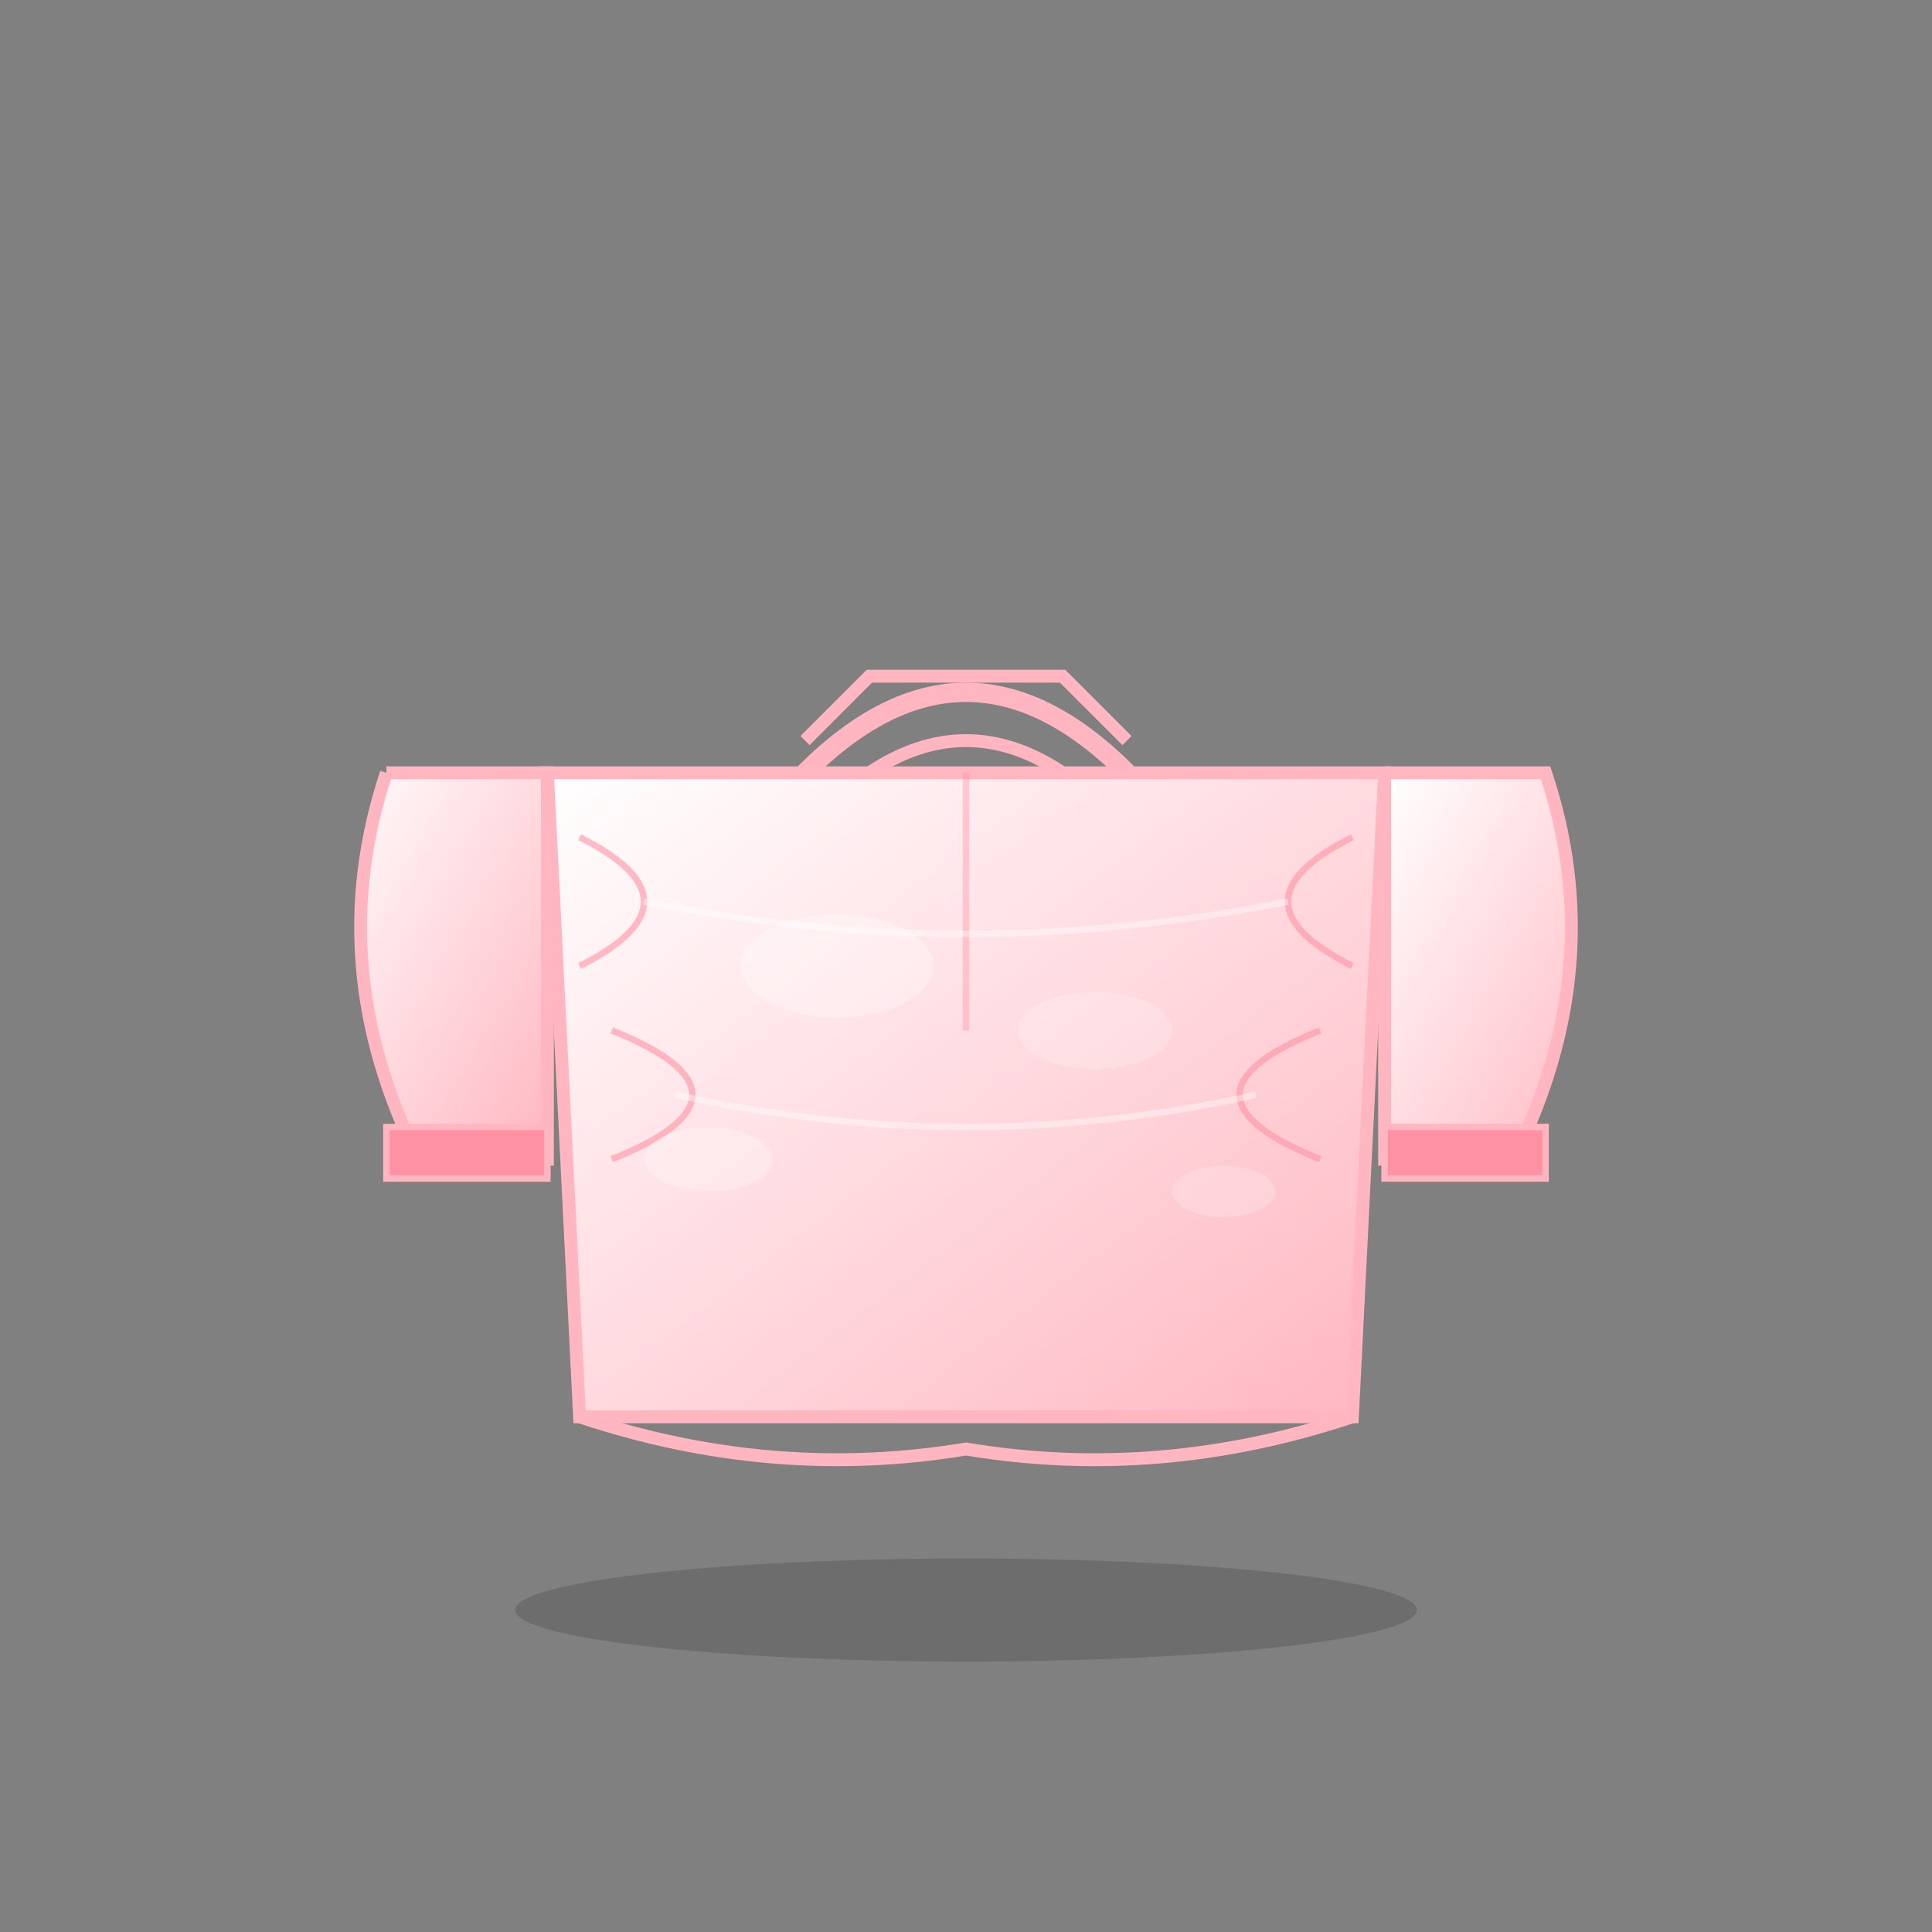 <svg width="300" height="300" viewBox="0 0 300 300" xmlns="http://www.w3.org/2000/svg">
  <rect x="0" y="0" width="300" height="300" fill="#808080" stroke="none"/>
  <defs>
    <linearGradient id="silkGradient" x1="0%" y1="0%" x2="100%" y2="100%">
      <stop offset="0%" style="stop-color:#FFFFFF;stop-opacity:1" />
      <stop offset="100%" style="stop-color:#FFB6C1;stop-opacity:1" />
    </linearGradient>
  </defs>
  
  <!-- Blouse body -->
  <path d="M85 120 L215 120 L210 220 L90 220 Z" fill="url(#silkGradient)" stroke="#FFB6C1" stroke-width="2"/>
  
  <!-- Sleeves -->
  <path d="M60 120 L85 120 L85 180 L65 180 Q50 150 60 120" fill="url(#silkGradient)" stroke="#FFB6C1" stroke-width="2"/>
  <path d="M215 120 L240 120 Q250 150 235 180 L215 180 L215 120" fill="url(#silkGradient)" stroke="#FFB6C1" stroke-width="2"/>
  
  <!-- Neckline -->
  <path d="M125 120 Q150 95 175 120" fill="none" stroke="#FFB6C1" stroke-width="3"/>
  
  <!-- V-neck detail -->
  <path d="M135 120 Q150 110 165 120" fill="none" stroke="#FFB6C1" stroke-width="2"/>
  
  <!-- Drape lines -->
  <path d="M90 130 Q110 140 90 150" fill="none" stroke="#FF91A4" stroke-width="1" opacity="0.6"/>
  <path d="M210 130 Q190 140 210 150" fill="none" stroke="#FF91A4" stroke-width="1" opacity="0.6"/>
  <path d="M95 160 Q120 170 95 180" fill="none" stroke="#FF91A4" stroke-width="1" opacity="0.6"/>
  <path d="M205 160 Q180 170 205 180" fill="none" stroke="#FF91A4" stroke-width="1" opacity="0.6"/>
  
  <!-- Flowing hem -->
  <path d="M90 220 Q120 230 150 225 Q180 230 210 220" fill="none" stroke="#FFB6C1" stroke-width="2"/>
  
  <!-- Silk texture shimmer -->
  <ellipse cx="130" cy="150" rx="15" ry="8" fill="#FFFFFF" opacity="0.3"/>
  <ellipse cx="170" cy="160" rx="12" ry="6" fill="#FFFFFF" opacity="0.2"/>
  <ellipse cx="110" cy="180" rx="10" ry="5" fill="#FFFFFF" opacity="0.25"/>
  <ellipse cx="190" cy="185" rx="8" ry="4" fill="#FFFFFF" opacity="0.2"/>
  
  <!-- Sleeve cuffs -->
  <rect x="60" y="175" width="25" height="8" fill="#FF91A4" stroke="#FFB6C1" stroke-width="1"/>
  <rect x="215" y="175" width="25" height="8" fill="#FF91A4" stroke="#FFB6C1" stroke-width="1"/>
  
  <!-- Button placket (hidden) -->
  <line x1="150" y1="120" x2="150" y2="160" stroke="#FF91A4" stroke-width="1" opacity="0.4"/>
  
  <!-- Collar detail -->
  <path d="M125 115 L135 105 L165 105 L175 115" fill="none" stroke="#FFB6C1" stroke-width="2"/>
  
  <!-- Elegant draping -->
  <path d="M100 140 Q150 150 200 140" fill="none" stroke="#FFFFFF" stroke-width="1" opacity="0.4"/>
  <path d="M105 170 Q150 180 195 170" fill="none" stroke="#FFFFFF" stroke-width="1" opacity="0.4"/>
  
  <!-- Shadow -->
  <ellipse cx="150" cy="250" rx="70" ry="8" fill="#000000" opacity="0.15"/>
</svg>